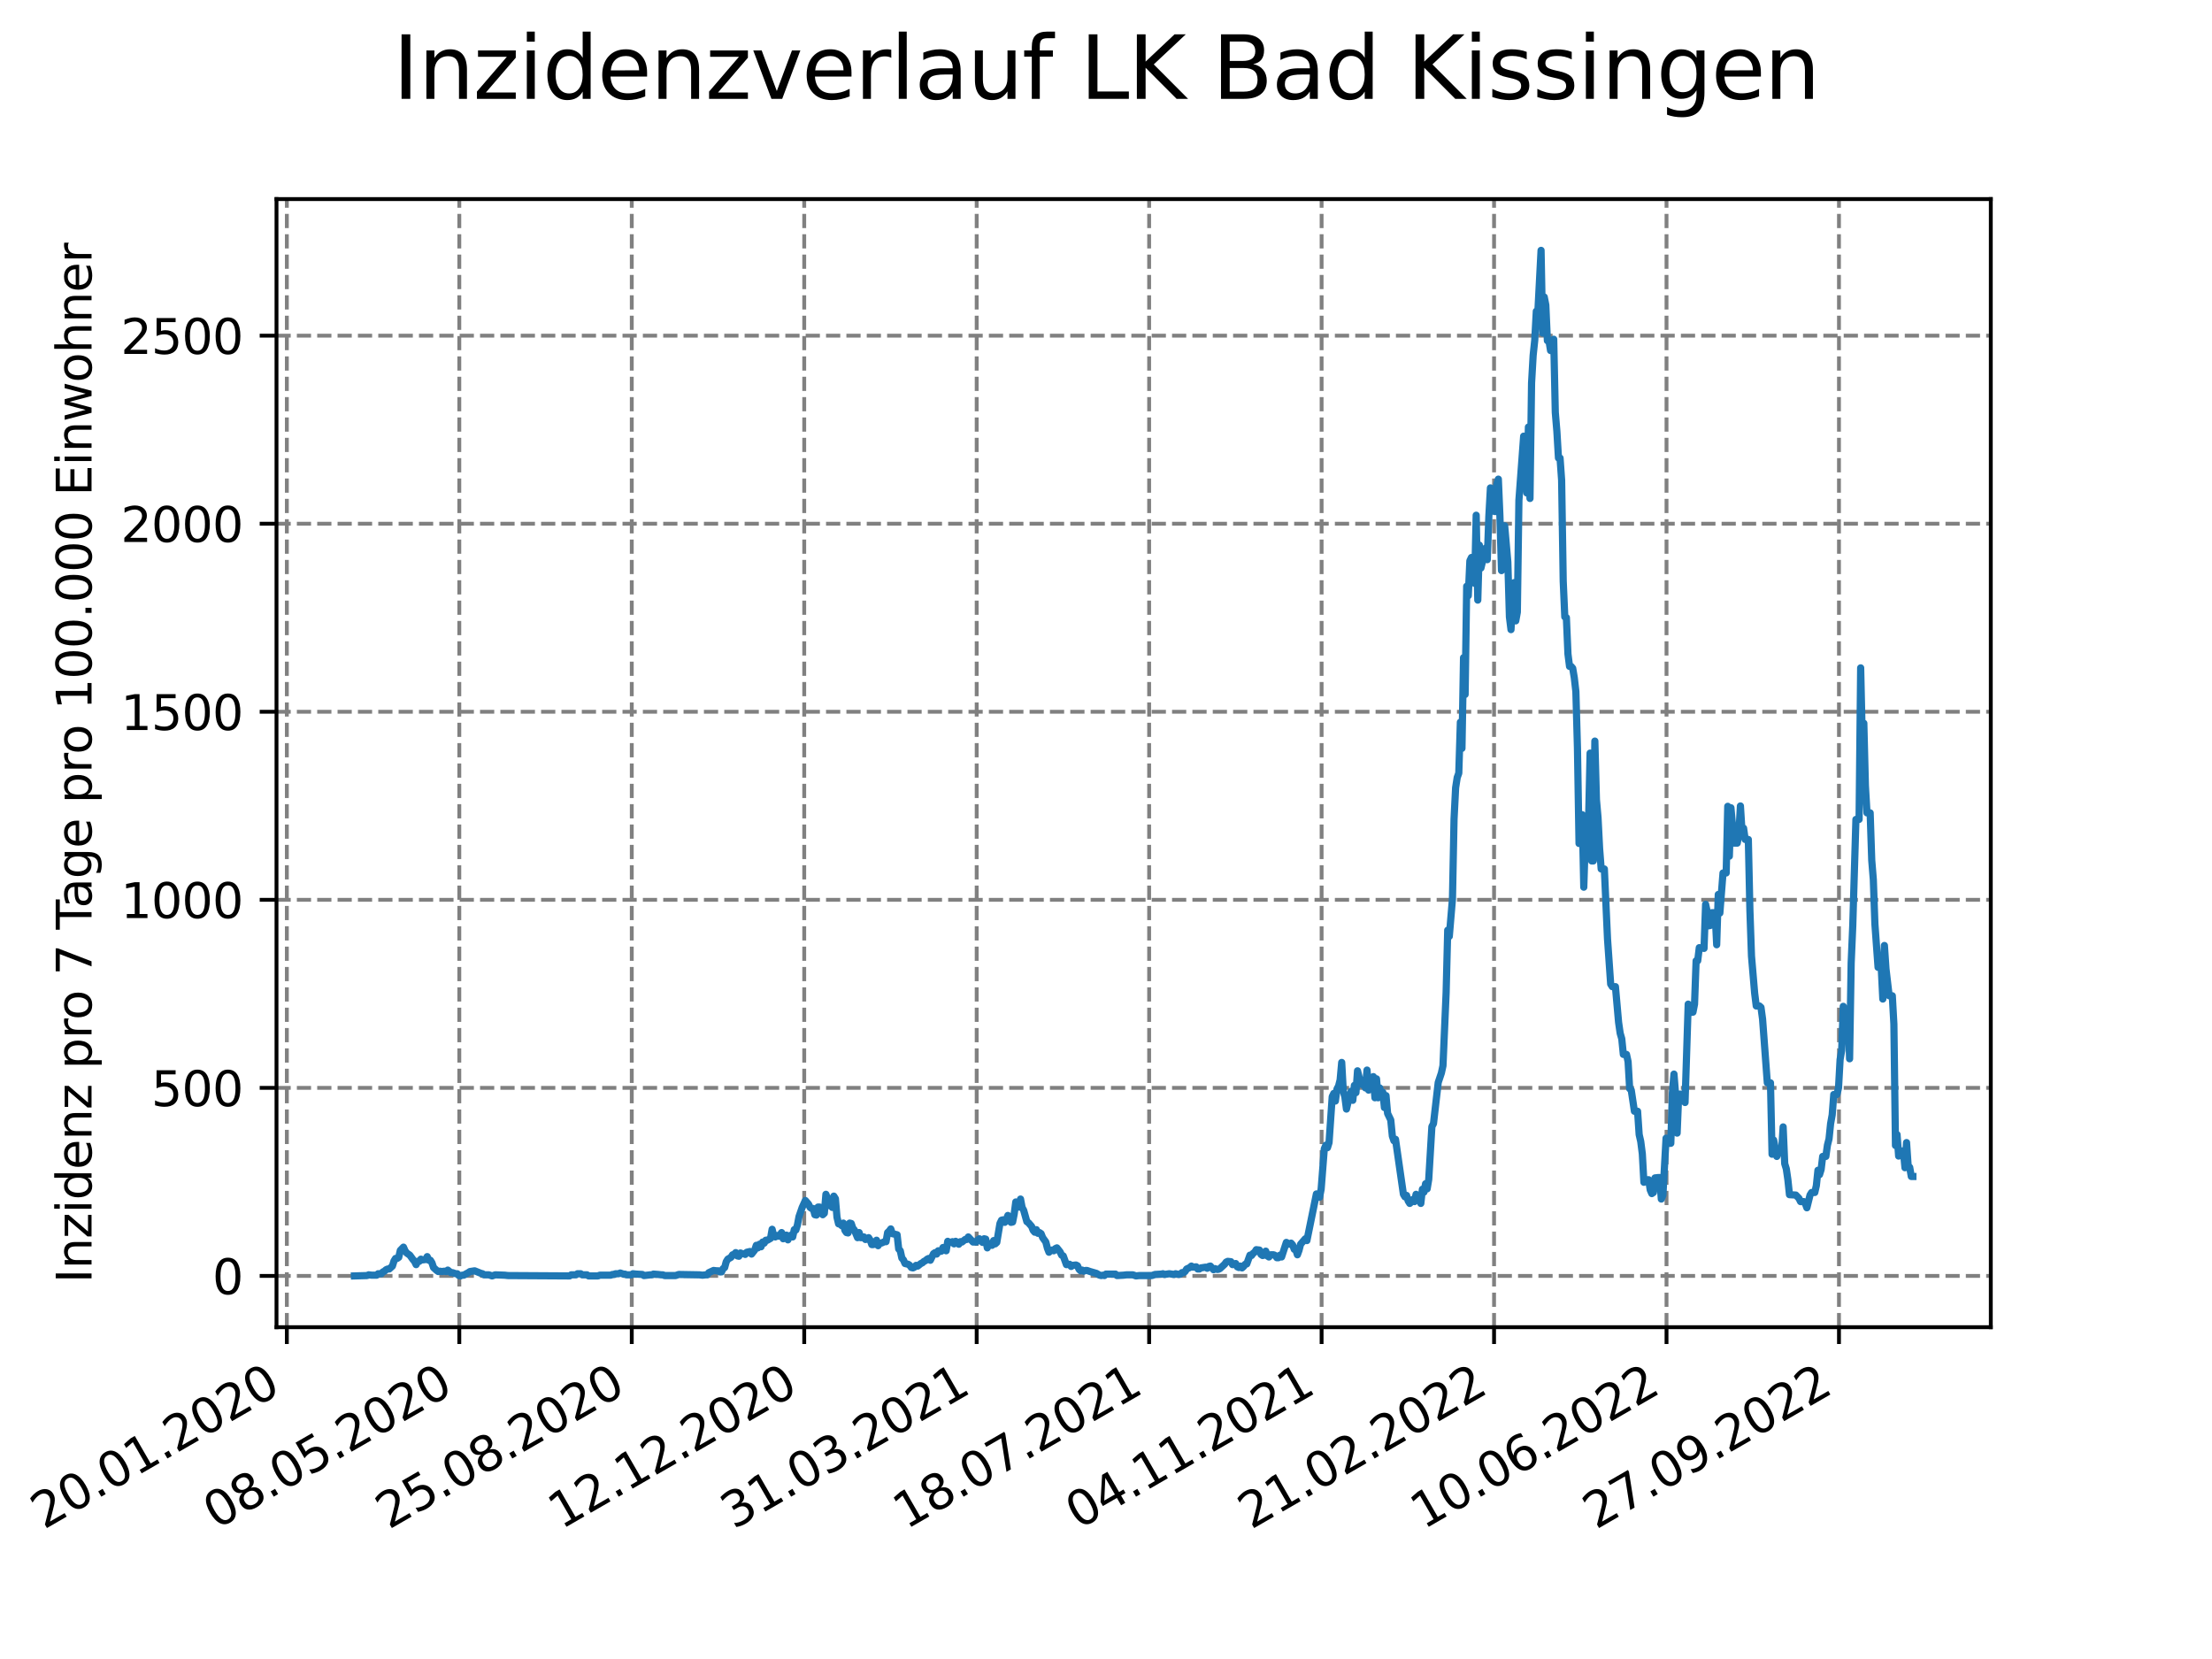 <?xml version="1.0" encoding="utf-8" standalone="no"?>
<!DOCTYPE svg PUBLIC "-//W3C//DTD SVG 1.1//EN"
  "http://www.w3.org/Graphics/SVG/1.1/DTD/svg11.dtd">
<svg xmlns:xlink="http://www.w3.org/1999/xlink" width="460.8pt" height="345.6pt" viewBox="0 0 460.8 345.6" xmlns="http://www.w3.org/2000/svg" version="1.1">
 <defs>
  <style type="text/css">*{stroke-linejoin: round; stroke-linecap: butt}</style>
 </defs>
 <g id="figure_1">
  <g id="patch_1">
   <path d="M 0 345.6 
L 460.8 345.6 
L 460.8 0 
L 0 0 
z
" style="fill: #ffffff"/>
  </g>
  <g id="axes_1">
   <g id="patch_2">
    <path d="M 57.6 276.48 
L 414.72 276.48 
L 414.72 41.472 
L 57.6 41.472 
z
" style="fill: #ffffff"/>
   </g>
   <g id="matplotlib.axis_1">
    <g id="xtick_1">
     <g id="line2d_1">
      <path d="M 59.756 276.48 
L 59.756 41.472 
" clip-path="url(#pd705969c06)" style="fill: none; stroke-dasharray: 2.96,1.28; stroke-dashoffset: 0; stroke: #808080; stroke-width: 0.8"/>
     </g>
     <g id="line2d_2">
      <defs>
       <path id="m52da5d7b19" d="M 0 0 
L 0 3.5 
" style="stroke: #000000; stroke-width: 0.8"/>
      </defs>
      <g>
       <use xlink:href="#m52da5d7b19" x="59.756" y="276.48" style="stroke: #000000; stroke-width: 0.8"/>
      </g>
     </g>
     <g id="text_1">
      <!-- 20.01.2020 -->
      <g transform="translate(9.131 318.689) rotate(-30) scale(0.1 -0.1)">
       <defs>
        <path id="DejaVuSans-32" d="M 1228 531 
L 3431 531 
L 3431 0 
L 469 0 
L 469 531 
Q 828 903 1448 1529 
Q 2069 2156 2228 2338 
Q 2531 2678 2651 2914 
Q 2772 3150 2772 3378 
Q 2772 3750 2511 3984 
Q 2250 4219 1831 4219 
Q 1534 4219 1204 4116 
Q 875 4013 500 3803 
L 500 4441 
Q 881 4594 1212 4672 
Q 1544 4750 1819 4750 
Q 2544 4750 2975 4387 
Q 3406 4025 3406 3419 
Q 3406 3131 3298 2873 
Q 3191 2616 2906 2266 
Q 2828 2175 2409 1742 
Q 1991 1309 1228 531 
z
" transform="scale(0.016)"/>
        <path id="DejaVuSans-30" d="M 2034 4250 
Q 1547 4250 1301 3770 
Q 1056 3291 1056 2328 
Q 1056 1369 1301 889 
Q 1547 409 2034 409 
Q 2525 409 2770 889 
Q 3016 1369 3016 2328 
Q 3016 3291 2770 3770 
Q 2525 4250 2034 4250 
z
M 2034 4750 
Q 2819 4750 3233 4129 
Q 3647 3509 3647 2328 
Q 3647 1150 3233 529 
Q 2819 -91 2034 -91 
Q 1250 -91 836 529 
Q 422 1150 422 2328 
Q 422 3509 836 4129 
Q 1250 4750 2034 4750 
z
" transform="scale(0.016)"/>
        <path id="DejaVuSans-2e" d="M 684 794 
L 1344 794 
L 1344 0 
L 684 0 
L 684 794 
z
" transform="scale(0.016)"/>
        <path id="DejaVuSans-31" d="M 794 531 
L 1825 531 
L 1825 4091 
L 703 3866 
L 703 4441 
L 1819 4666 
L 2450 4666 
L 2450 531 
L 3481 531 
L 3481 0 
L 794 0 
L 794 531 
z
" transform="scale(0.016)"/>
       </defs>
       <use xlink:href="#DejaVuSans-32"/>
       <use xlink:href="#DejaVuSans-30" x="63.623"/>
       <use xlink:href="#DejaVuSans-2e" x="127.246"/>
       <use xlink:href="#DejaVuSans-30" x="159.033"/>
       <use xlink:href="#DejaVuSans-31" x="222.656"/>
       <use xlink:href="#DejaVuSans-2e" x="286.279"/>
       <use xlink:href="#DejaVuSans-32" x="318.066"/>
       <use xlink:href="#DejaVuSans-30" x="381.689"/>
       <use xlink:href="#DejaVuSans-32" x="445.312"/>
       <use xlink:href="#DejaVuSans-30" x="508.936"/>
      </g>
     </g>
    </g>
    <g id="xtick_2">
     <g id="line2d_3">
      <path d="M 95.682 276.48 
L 95.682 41.472 
" clip-path="url(#pd705969c06)" style="fill: none; stroke-dasharray: 2.96,1.28; stroke-dashoffset: 0; stroke: #808080; stroke-width: 0.8"/>
     </g>
     <g id="line2d_4">
      <g>
       <use xlink:href="#m52da5d7b19" x="95.682" y="276.48" style="stroke: #000000; stroke-width: 0.8"/>
      </g>
     </g>
     <g id="text_2">
      <!-- 08.05.2020 -->
      <g transform="translate(45.057 318.689) rotate(-30) scale(0.1 -0.1)">
       <defs>
        <path id="DejaVuSans-38" d="M 2034 2216 
Q 1584 2216 1326 1975 
Q 1069 1734 1069 1313 
Q 1069 891 1326 650 
Q 1584 409 2034 409 
Q 2484 409 2743 651 
Q 3003 894 3003 1313 
Q 3003 1734 2745 1975 
Q 2488 2216 2034 2216 
z
M 1403 2484 
Q 997 2584 770 2862 
Q 544 3141 544 3541 
Q 544 4100 942 4425 
Q 1341 4750 2034 4750 
Q 2731 4750 3128 4425 
Q 3525 4100 3525 3541 
Q 3525 3141 3298 2862 
Q 3072 2584 2669 2484 
Q 3125 2378 3379 2068 
Q 3634 1759 3634 1313 
Q 3634 634 3220 271 
Q 2806 -91 2034 -91 
Q 1263 -91 848 271 
Q 434 634 434 1313 
Q 434 1759 690 2068 
Q 947 2378 1403 2484 
z
M 1172 3481 
Q 1172 3119 1398 2916 
Q 1625 2713 2034 2713 
Q 2441 2713 2670 2916 
Q 2900 3119 2900 3481 
Q 2900 3844 2670 4047 
Q 2441 4250 2034 4250 
Q 1625 4250 1398 4047 
Q 1172 3844 1172 3481 
z
" transform="scale(0.016)"/>
        <path id="DejaVuSans-35" d="M 691 4666 
L 3169 4666 
L 3169 4134 
L 1269 4134 
L 1269 2991 
Q 1406 3038 1543 3061 
Q 1681 3084 1819 3084 
Q 2600 3084 3056 2656 
Q 3513 2228 3513 1497 
Q 3513 744 3044 326 
Q 2575 -91 1722 -91 
Q 1428 -91 1123 -41 
Q 819 9 494 109 
L 494 744 
Q 775 591 1075 516 
Q 1375 441 1709 441 
Q 2250 441 2565 725 
Q 2881 1009 2881 1497 
Q 2881 1984 2565 2268 
Q 2250 2553 1709 2553 
Q 1456 2553 1204 2497 
Q 953 2441 691 2322 
L 691 4666 
z
" transform="scale(0.016)"/>
       </defs>
       <use xlink:href="#DejaVuSans-30"/>
       <use xlink:href="#DejaVuSans-38" x="63.623"/>
       <use xlink:href="#DejaVuSans-2e" x="127.246"/>
       <use xlink:href="#DejaVuSans-30" x="159.033"/>
       <use xlink:href="#DejaVuSans-35" x="222.656"/>
       <use xlink:href="#DejaVuSans-2e" x="286.279"/>
       <use xlink:href="#DejaVuSans-32" x="318.066"/>
       <use xlink:href="#DejaVuSans-30" x="381.689"/>
       <use xlink:href="#DejaVuSans-32" x="445.312"/>
       <use xlink:href="#DejaVuSans-30" x="508.936"/>
      </g>
     </g>
    </g>
    <g id="xtick_3">
     <g id="line2d_5">
      <path d="M 131.609 276.48 
L 131.609 41.472 
" clip-path="url(#pd705969c06)" style="fill: none; stroke-dasharray: 2.96,1.28; stroke-dashoffset: 0; stroke: #808080; stroke-width: 0.8"/>
     </g>
     <g id="line2d_6">
      <g>
       <use xlink:href="#m52da5d7b19" x="131.609" y="276.48" style="stroke: #000000; stroke-width: 0.8"/>
      </g>
     </g>
     <g id="text_3">
      <!-- 25.08.2020 -->
      <g transform="translate(80.983 318.689) rotate(-30) scale(0.1 -0.1)">
       <use xlink:href="#DejaVuSans-32"/>
       <use xlink:href="#DejaVuSans-35" x="63.623"/>
       <use xlink:href="#DejaVuSans-2e" x="127.246"/>
       <use xlink:href="#DejaVuSans-30" x="159.033"/>
       <use xlink:href="#DejaVuSans-38" x="222.656"/>
       <use xlink:href="#DejaVuSans-2e" x="286.279"/>
       <use xlink:href="#DejaVuSans-32" x="318.066"/>
       <use xlink:href="#DejaVuSans-30" x="381.689"/>
       <use xlink:href="#DejaVuSans-32" x="445.312"/>
       <use xlink:href="#DejaVuSans-30" x="508.936"/>
      </g>
     </g>
    </g>
    <g id="xtick_4">
     <g id="line2d_7">
      <path d="M 167.535 276.48 
L 167.535 41.472 
" clip-path="url(#pd705969c06)" style="fill: none; stroke-dasharray: 2.96,1.28; stroke-dashoffset: 0; stroke: #808080; stroke-width: 0.8"/>
     </g>
     <g id="line2d_8">
      <g>
       <use xlink:href="#m52da5d7b19" x="167.535" y="276.48" style="stroke: #000000; stroke-width: 0.8"/>
      </g>
     </g>
     <g id="text_4">
      <!-- 12.12.2020 -->
      <g transform="translate(116.91 318.689) rotate(-30) scale(0.1 -0.1)">
       <use xlink:href="#DejaVuSans-31"/>
       <use xlink:href="#DejaVuSans-32" x="63.623"/>
       <use xlink:href="#DejaVuSans-2e" x="127.246"/>
       <use xlink:href="#DejaVuSans-31" x="159.033"/>
       <use xlink:href="#DejaVuSans-32" x="222.656"/>
       <use xlink:href="#DejaVuSans-2e" x="286.279"/>
       <use xlink:href="#DejaVuSans-32" x="318.066"/>
       <use xlink:href="#DejaVuSans-30" x="381.689"/>
       <use xlink:href="#DejaVuSans-32" x="445.312"/>
       <use xlink:href="#DejaVuSans-30" x="508.936"/>
      </g>
     </g>
    </g>
    <g id="xtick_5">
     <g id="line2d_9">
      <path d="M 203.461 276.48 
L 203.461 41.472 
" clip-path="url(#pd705969c06)" style="fill: none; stroke-dasharray: 2.96,1.28; stroke-dashoffset: 0; stroke: #808080; stroke-width: 0.8"/>
     </g>
     <g id="line2d_10">
      <g>
       <use xlink:href="#m52da5d7b19" x="203.461" y="276.48" style="stroke: #000000; stroke-width: 0.8"/>
      </g>
     </g>
     <g id="text_5">
      <!-- 31.03.2021 -->
      <g transform="translate(152.836 318.689) rotate(-30) scale(0.1 -0.1)">
       <defs>
        <path id="DejaVuSans-33" d="M 2597 2516 
Q 3050 2419 3304 2112 
Q 3559 1806 3559 1356 
Q 3559 666 3084 287 
Q 2609 -91 1734 -91 
Q 1441 -91 1130 -33 
Q 819 25 488 141 
L 488 750 
Q 750 597 1062 519 
Q 1375 441 1716 441 
Q 2309 441 2620 675 
Q 2931 909 2931 1356 
Q 2931 1769 2642 2001 
Q 2353 2234 1838 2234 
L 1294 2234 
L 1294 2753 
L 1863 2753 
Q 2328 2753 2575 2939 
Q 2822 3125 2822 3475 
Q 2822 3834 2567 4026 
Q 2313 4219 1838 4219 
Q 1578 4219 1281 4162 
Q 984 4106 628 3988 
L 628 4550 
Q 988 4650 1302 4700 
Q 1616 4750 1894 4750 
Q 2613 4750 3031 4423 
Q 3450 4097 3450 3541 
Q 3450 3153 3228 2886 
Q 3006 2619 2597 2516 
z
" transform="scale(0.016)"/>
       </defs>
       <use xlink:href="#DejaVuSans-33"/>
       <use xlink:href="#DejaVuSans-31" x="63.623"/>
       <use xlink:href="#DejaVuSans-2e" x="127.246"/>
       <use xlink:href="#DejaVuSans-30" x="159.033"/>
       <use xlink:href="#DejaVuSans-33" x="222.656"/>
       <use xlink:href="#DejaVuSans-2e" x="286.279"/>
       <use xlink:href="#DejaVuSans-32" x="318.066"/>
       <use xlink:href="#DejaVuSans-30" x="381.689"/>
       <use xlink:href="#DejaVuSans-32" x="445.312"/>
       <use xlink:href="#DejaVuSans-31" x="508.936"/>
      </g>
     </g>
    </g>
    <g id="xtick_6">
     <g id="line2d_11">
      <path d="M 239.387 276.48 
L 239.387 41.472 
" clip-path="url(#pd705969c06)" style="fill: none; stroke-dasharray: 2.96,1.28; stroke-dashoffset: 0; stroke: #808080; stroke-width: 0.8"/>
     </g>
     <g id="line2d_12">
      <g>
       <use xlink:href="#m52da5d7b19" x="239.387" y="276.48" style="stroke: #000000; stroke-width: 0.8"/>
      </g>
     </g>
     <g id="text_6">
      <!-- 18.07.2021 -->
      <g transform="translate(188.762 318.689) rotate(-30) scale(0.1 -0.1)">
       <defs>
        <path id="DejaVuSans-37" d="M 525 4666 
L 3525 4666 
L 3525 4397 
L 1831 0 
L 1172 0 
L 2766 4134 
L 525 4134 
L 525 4666 
z
" transform="scale(0.016)"/>
       </defs>
       <use xlink:href="#DejaVuSans-31"/>
       <use xlink:href="#DejaVuSans-38" x="63.623"/>
       <use xlink:href="#DejaVuSans-2e" x="127.246"/>
       <use xlink:href="#DejaVuSans-30" x="159.033"/>
       <use xlink:href="#DejaVuSans-37" x="222.656"/>
       <use xlink:href="#DejaVuSans-2e" x="286.279"/>
       <use xlink:href="#DejaVuSans-32" x="318.066"/>
       <use xlink:href="#DejaVuSans-30" x="381.689"/>
       <use xlink:href="#DejaVuSans-32" x="445.312"/>
       <use xlink:href="#DejaVuSans-31" x="508.936"/>
      </g>
     </g>
    </g>
    <g id="xtick_7">
     <g id="line2d_13">
      <path d="M 275.314 276.48 
L 275.314 41.472 
" clip-path="url(#pd705969c06)" style="fill: none; stroke-dasharray: 2.96,1.28; stroke-dashoffset: 0; stroke: #808080; stroke-width: 0.8"/>
     </g>
     <g id="line2d_14">
      <g>
       <use xlink:href="#m52da5d7b19" x="275.314" y="276.48" style="stroke: #000000; stroke-width: 0.8"/>
      </g>
     </g>
     <g id="text_7">
      <!-- 04.11.2021 -->
      <g transform="translate(224.688 318.689) rotate(-30) scale(0.1 -0.1)">
       <defs>
        <path id="DejaVuSans-34" d="M 2419 4116 
L 825 1625 
L 2419 1625 
L 2419 4116 
z
M 2253 4666 
L 3047 4666 
L 3047 1625 
L 3713 1625 
L 3713 1100 
L 3047 1100 
L 3047 0 
L 2419 0 
L 2419 1100 
L 313 1100 
L 313 1709 
L 2253 4666 
z
" transform="scale(0.016)"/>
       </defs>
       <use xlink:href="#DejaVuSans-30"/>
       <use xlink:href="#DejaVuSans-34" x="63.623"/>
       <use xlink:href="#DejaVuSans-2e" x="127.246"/>
       <use xlink:href="#DejaVuSans-31" x="159.033"/>
       <use xlink:href="#DejaVuSans-31" x="222.656"/>
       <use xlink:href="#DejaVuSans-2e" x="286.279"/>
       <use xlink:href="#DejaVuSans-32" x="318.066"/>
       <use xlink:href="#DejaVuSans-30" x="381.689"/>
       <use xlink:href="#DejaVuSans-32" x="445.312"/>
       <use xlink:href="#DejaVuSans-31" x="508.936"/>
      </g>
     </g>
    </g>
    <g id="xtick_8">
     <g id="line2d_15">
      <path d="M 311.24 276.48 
L 311.24 41.472 
" clip-path="url(#pd705969c06)" style="fill: none; stroke-dasharray: 2.96,1.28; stroke-dashoffset: 0; stroke: #808080; stroke-width: 0.8"/>
     </g>
     <g id="line2d_16">
      <g>
       <use xlink:href="#m52da5d7b19" x="311.24" y="276.48" style="stroke: #000000; stroke-width: 0.8"/>
      </g>
     </g>
     <g id="text_8">
      <!-- 21.02.2022 -->
      <g transform="translate(260.615 318.689) rotate(-30) scale(0.1 -0.1)">
       <use xlink:href="#DejaVuSans-32"/>
       <use xlink:href="#DejaVuSans-31" x="63.623"/>
       <use xlink:href="#DejaVuSans-2e" x="127.246"/>
       <use xlink:href="#DejaVuSans-30" x="159.033"/>
       <use xlink:href="#DejaVuSans-32" x="222.656"/>
       <use xlink:href="#DejaVuSans-2e" x="286.279"/>
       <use xlink:href="#DejaVuSans-32" x="318.066"/>
       <use xlink:href="#DejaVuSans-30" x="381.689"/>
       <use xlink:href="#DejaVuSans-32" x="445.312"/>
       <use xlink:href="#DejaVuSans-32" x="508.936"/>
      </g>
     </g>
    </g>
    <g id="xtick_9">
     <g id="line2d_17">
      <path d="M 347.166 276.48 
L 347.166 41.472 
" clip-path="url(#pd705969c06)" style="fill: none; stroke-dasharray: 2.96,1.28; stroke-dashoffset: 0; stroke: #808080; stroke-width: 0.8"/>
     </g>
     <g id="line2d_18">
      <g>
       <use xlink:href="#m52da5d7b19" x="347.166" y="276.48" style="stroke: #000000; stroke-width: 0.8"/>
      </g>
     </g>
     <g id="text_9">
      <!-- 10.06.2022 -->
      <g transform="translate(296.541 318.689) rotate(-30) scale(0.1 -0.1)">
       <defs>
        <path id="DejaVuSans-36" d="M 2113 2584 
Q 1688 2584 1439 2293 
Q 1191 2003 1191 1497 
Q 1191 994 1439 701 
Q 1688 409 2113 409 
Q 2538 409 2786 701 
Q 3034 994 3034 1497 
Q 3034 2003 2786 2293 
Q 2538 2584 2113 2584 
z
M 3366 4563 
L 3366 3988 
Q 3128 4100 2886 4159 
Q 2644 4219 2406 4219 
Q 1781 4219 1451 3797 
Q 1122 3375 1075 2522 
Q 1259 2794 1537 2939 
Q 1816 3084 2150 3084 
Q 2853 3084 3261 2657 
Q 3669 2231 3669 1497 
Q 3669 778 3244 343 
Q 2819 -91 2113 -91 
Q 1303 -91 875 529 
Q 447 1150 447 2328 
Q 447 3434 972 4092 
Q 1497 4750 2381 4750 
Q 2619 4750 2861 4703 
Q 3103 4656 3366 4563 
z
" transform="scale(0.016)"/>
       </defs>
       <use xlink:href="#DejaVuSans-31"/>
       <use xlink:href="#DejaVuSans-30" x="63.623"/>
       <use xlink:href="#DejaVuSans-2e" x="127.246"/>
       <use xlink:href="#DejaVuSans-30" x="159.033"/>
       <use xlink:href="#DejaVuSans-36" x="222.656"/>
       <use xlink:href="#DejaVuSans-2e" x="286.279"/>
       <use xlink:href="#DejaVuSans-32" x="318.066"/>
       <use xlink:href="#DejaVuSans-30" x="381.689"/>
       <use xlink:href="#DejaVuSans-32" x="445.312"/>
       <use xlink:href="#DejaVuSans-32" x="508.936"/>
      </g>
     </g>
    </g>
    <g id="xtick_10">
     <g id="line2d_19">
      <path d="M 383.092 276.48 
L 383.092 41.472 
" clip-path="url(#pd705969c06)" style="fill: none; stroke-dasharray: 2.96,1.28; stroke-dashoffset: 0; stroke: #808080; stroke-width: 0.8"/>
     </g>
     <g id="line2d_20">
      <g>
       <use xlink:href="#m52da5d7b19" x="383.092" y="276.48" style="stroke: #000000; stroke-width: 0.8"/>
      </g>
     </g>
     <g id="text_10">
      <!-- 27.09.2022 -->
      <g transform="translate(332.467 318.689) rotate(-30) scale(0.1 -0.1)">
       <defs>
        <path id="DejaVuSans-39" d="M 703 97 
L 703 672 
Q 941 559 1184 500 
Q 1428 441 1663 441 
Q 2288 441 2617 861 
Q 2947 1281 2994 2138 
Q 2813 1869 2534 1725 
Q 2256 1581 1919 1581 
Q 1219 1581 811 2004 
Q 403 2428 403 3163 
Q 403 3881 828 4315 
Q 1253 4750 1959 4750 
Q 2769 4750 3195 4129 
Q 3622 3509 3622 2328 
Q 3622 1225 3098 567 
Q 2575 -91 1691 -91 
Q 1453 -91 1209 -44 
Q 966 3 703 97 
z
M 1959 2075 
Q 2384 2075 2632 2365 
Q 2881 2656 2881 3163 
Q 2881 3666 2632 3958 
Q 2384 4250 1959 4250 
Q 1534 4250 1286 3958 
Q 1038 3666 1038 3163 
Q 1038 2656 1286 2365 
Q 1534 2075 1959 2075 
z
" transform="scale(0.016)"/>
       </defs>
       <use xlink:href="#DejaVuSans-32"/>
       <use xlink:href="#DejaVuSans-37" x="63.623"/>
       <use xlink:href="#DejaVuSans-2e" x="127.246"/>
       <use xlink:href="#DejaVuSans-30" x="159.033"/>
       <use xlink:href="#DejaVuSans-39" x="222.656"/>
       <use xlink:href="#DejaVuSans-2e" x="286.279"/>
       <use xlink:href="#DejaVuSans-32" x="318.066"/>
       <use xlink:href="#DejaVuSans-30" x="381.689"/>
       <use xlink:href="#DejaVuSans-32" x="445.312"/>
       <use xlink:href="#DejaVuSans-32" x="508.936"/>
      </g>
     </g>
    </g>
   </g>
   <g id="matplotlib.axis_2">
    <g id="ytick_1">
     <g id="line2d_21">
      <path d="M 57.6 265.798 
L 414.72 265.798 
" clip-path="url(#pd705969c06)" style="fill: none; stroke-dasharray: 2.96,1.28; stroke-dashoffset: 0; stroke: #808080; stroke-width: 0.8"/>
     </g>
     <g id="line2d_22">
      <defs>
       <path id="me4149038cf" d="M 0 0 
L -3.5 0 
" style="stroke: #000000; stroke-width: 0.8"/>
      </defs>
      <g>
       <use xlink:href="#me4149038cf" x="57.6" y="265.798" style="stroke: #000000; stroke-width: 0.8"/>
      </g>
     </g>
     <g id="text_11">
      <!-- 0 -->
      <g transform="translate(44.237 269.597) scale(0.1 -0.1)">
       <use xlink:href="#DejaVuSans-30"/>
      </g>
     </g>
    </g>
    <g id="ytick_2">
     <g id="line2d_23">
      <path d="M 57.6 226.623 
L 414.72 226.623 
" clip-path="url(#pd705969c06)" style="fill: none; stroke-dasharray: 2.96,1.28; stroke-dashoffset: 0; stroke: #808080; stroke-width: 0.8"/>
     </g>
     <g id="line2d_24">
      <g>
       <use xlink:href="#me4149038cf" x="57.6" y="226.623" style="stroke: #000000; stroke-width: 0.8"/>
      </g>
     </g>
     <g id="text_12">
      <!-- 500 -->
      <g transform="translate(31.512 230.422) scale(0.1 -0.1)">
       <use xlink:href="#DejaVuSans-35"/>
       <use xlink:href="#DejaVuSans-30" x="63.623"/>
       <use xlink:href="#DejaVuSans-30" x="127.246"/>
      </g>
     </g>
    </g>
    <g id="ytick_3">
     <g id="line2d_25">
      <path d="M 57.6 187.448 
L 414.72 187.448 
" clip-path="url(#pd705969c06)" style="fill: none; stroke-dasharray: 2.96,1.28; stroke-dashoffset: 0; stroke: #808080; stroke-width: 0.8"/>
     </g>
     <g id="line2d_26">
      <g>
       <use xlink:href="#me4149038cf" x="57.6" y="187.448" style="stroke: #000000; stroke-width: 0.8"/>
      </g>
     </g>
     <g id="text_13">
      <!-- 1000 -->
      <g transform="translate(25.15 191.247) scale(0.1 -0.1)">
       <use xlink:href="#DejaVuSans-31"/>
       <use xlink:href="#DejaVuSans-30" x="63.623"/>
       <use xlink:href="#DejaVuSans-30" x="127.246"/>
       <use xlink:href="#DejaVuSans-30" x="190.869"/>
      </g>
     </g>
    </g>
    <g id="ytick_4">
     <g id="line2d_27">
      <path d="M 57.6 148.273 
L 414.72 148.273 
" clip-path="url(#pd705969c06)" style="fill: none; stroke-dasharray: 2.96,1.28; stroke-dashoffset: 0; stroke: #808080; stroke-width: 0.8"/>
     </g>
     <g id="line2d_28">
      <g>
       <use xlink:href="#me4149038cf" x="57.6" y="148.273" style="stroke: #000000; stroke-width: 0.8"/>
      </g>
     </g>
     <g id="text_14">
      <!-- 1500 -->
      <g transform="translate(25.15 152.072) scale(0.1 -0.1)">
       <use xlink:href="#DejaVuSans-31"/>
       <use xlink:href="#DejaVuSans-35" x="63.623"/>
       <use xlink:href="#DejaVuSans-30" x="127.246"/>
       <use xlink:href="#DejaVuSans-30" x="190.869"/>
      </g>
     </g>
    </g>
    <g id="ytick_5">
     <g id="line2d_29">
      <path d="M 57.6 109.098 
L 414.72 109.098 
" clip-path="url(#pd705969c06)" style="fill: none; stroke-dasharray: 2.96,1.28; stroke-dashoffset: 0; stroke: #808080; stroke-width: 0.8"/>
     </g>
     <g id="line2d_30">
      <g>
       <use xlink:href="#me4149038cf" x="57.6" y="109.098" style="stroke: #000000; stroke-width: 0.8"/>
      </g>
     </g>
     <g id="text_15">
      <!-- 2000 -->
      <g transform="translate(25.15 112.897) scale(0.1 -0.1)">
       <use xlink:href="#DejaVuSans-32"/>
       <use xlink:href="#DejaVuSans-30" x="63.623"/>
       <use xlink:href="#DejaVuSans-30" x="127.246"/>
       <use xlink:href="#DejaVuSans-30" x="190.869"/>
      </g>
     </g>
    </g>
    <g id="ytick_6">
     <g id="line2d_31">
      <path d="M 57.6 69.923 
L 414.72 69.923 
" clip-path="url(#pd705969c06)" style="fill: none; stroke-dasharray: 2.96,1.28; stroke-dashoffset: 0; stroke: #808080; stroke-width: 0.8"/>
     </g>
     <g id="line2d_32">
      <g>
       <use xlink:href="#me4149038cf" x="57.6" y="69.923" style="stroke: #000000; stroke-width: 0.8"/>
      </g>
     </g>
     <g id="text_16">
      <!-- 2500 -->
      <g transform="translate(25.15 73.722) scale(0.1 -0.1)">
       <use xlink:href="#DejaVuSans-32"/>
       <use xlink:href="#DejaVuSans-35" x="63.623"/>
       <use xlink:href="#DejaVuSans-30" x="127.246"/>
       <use xlink:href="#DejaVuSans-30" x="190.869"/>
      </g>
     </g>
    </g>
    <g id="text_17">
     <!-- Inzidenz pro 7 Tage pro 100.000 Einwohner -->
     <g transform="translate(19.07 267.301) rotate(-90) scale(0.1 -0.1)">
      <defs>
       <path id="DejaVuSans-49" d="M 628 4666 
L 1259 4666 
L 1259 0 
L 628 0 
L 628 4666 
z
" transform="scale(0.016)"/>
       <path id="DejaVuSans-6e" d="M 3513 2113 
L 3513 0 
L 2938 0 
L 2938 2094 
Q 2938 2591 2744 2837 
Q 2550 3084 2163 3084 
Q 1697 3084 1428 2787 
Q 1159 2491 1159 1978 
L 1159 0 
L 581 0 
L 581 3500 
L 1159 3500 
L 1159 2956 
Q 1366 3272 1645 3428 
Q 1925 3584 2291 3584 
Q 2894 3584 3203 3211 
Q 3513 2838 3513 2113 
z
" transform="scale(0.016)"/>
       <path id="DejaVuSans-7a" d="M 353 3500 
L 3084 3500 
L 3084 2975 
L 922 459 
L 3084 459 
L 3084 0 
L 275 0 
L 275 525 
L 2438 3041 
L 353 3041 
L 353 3500 
z
" transform="scale(0.016)"/>
       <path id="DejaVuSans-69" d="M 603 3500 
L 1178 3500 
L 1178 0 
L 603 0 
L 603 3500 
z
M 603 4863 
L 1178 4863 
L 1178 4134 
L 603 4134 
L 603 4863 
z
" transform="scale(0.016)"/>
       <path id="DejaVuSans-64" d="M 2906 2969 
L 2906 4863 
L 3481 4863 
L 3481 0 
L 2906 0 
L 2906 525 
Q 2725 213 2448 61 
Q 2172 -91 1784 -91 
Q 1150 -91 751 415 
Q 353 922 353 1747 
Q 353 2572 751 3078 
Q 1150 3584 1784 3584 
Q 2172 3584 2448 3432 
Q 2725 3281 2906 2969 
z
M 947 1747 
Q 947 1113 1208 752 
Q 1469 391 1925 391 
Q 2381 391 2643 752 
Q 2906 1113 2906 1747 
Q 2906 2381 2643 2742 
Q 2381 3103 1925 3103 
Q 1469 3103 1208 2742 
Q 947 2381 947 1747 
z
" transform="scale(0.016)"/>
       <path id="DejaVuSans-65" d="M 3597 1894 
L 3597 1613 
L 953 1613 
Q 991 1019 1311 708 
Q 1631 397 2203 397 
Q 2534 397 2845 478 
Q 3156 559 3463 722 
L 3463 178 
Q 3153 47 2828 -22 
Q 2503 -91 2169 -91 
Q 1331 -91 842 396 
Q 353 884 353 1716 
Q 353 2575 817 3079 
Q 1281 3584 2069 3584 
Q 2775 3584 3186 3129 
Q 3597 2675 3597 1894 
z
M 3022 2063 
Q 3016 2534 2758 2815 
Q 2500 3097 2075 3097 
Q 1594 3097 1305 2825 
Q 1016 2553 972 2059 
L 3022 2063 
z
" transform="scale(0.016)"/>
       <path id="DejaVuSans-20" transform="scale(0.016)"/>
       <path id="DejaVuSans-70" d="M 1159 525 
L 1159 -1331 
L 581 -1331 
L 581 3500 
L 1159 3500 
L 1159 2969 
Q 1341 3281 1617 3432 
Q 1894 3584 2278 3584 
Q 2916 3584 3314 3078 
Q 3713 2572 3713 1747 
Q 3713 922 3314 415 
Q 2916 -91 2278 -91 
Q 1894 -91 1617 61 
Q 1341 213 1159 525 
z
M 3116 1747 
Q 3116 2381 2855 2742 
Q 2594 3103 2138 3103 
Q 1681 3103 1420 2742 
Q 1159 2381 1159 1747 
Q 1159 1113 1420 752 
Q 1681 391 2138 391 
Q 2594 391 2855 752 
Q 3116 1113 3116 1747 
z
" transform="scale(0.016)"/>
       <path id="DejaVuSans-72" d="M 2631 2963 
Q 2534 3019 2420 3045 
Q 2306 3072 2169 3072 
Q 1681 3072 1420 2755 
Q 1159 2438 1159 1844 
L 1159 0 
L 581 0 
L 581 3500 
L 1159 3500 
L 1159 2956 
Q 1341 3275 1631 3429 
Q 1922 3584 2338 3584 
Q 2397 3584 2469 3576 
Q 2541 3569 2628 3553 
L 2631 2963 
z
" transform="scale(0.016)"/>
       <path id="DejaVuSans-6f" d="M 1959 3097 
Q 1497 3097 1228 2736 
Q 959 2375 959 1747 
Q 959 1119 1226 758 
Q 1494 397 1959 397 
Q 2419 397 2687 759 
Q 2956 1122 2956 1747 
Q 2956 2369 2687 2733 
Q 2419 3097 1959 3097 
z
M 1959 3584 
Q 2709 3584 3137 3096 
Q 3566 2609 3566 1747 
Q 3566 888 3137 398 
Q 2709 -91 1959 -91 
Q 1206 -91 779 398 
Q 353 888 353 1747 
Q 353 2609 779 3096 
Q 1206 3584 1959 3584 
z
" transform="scale(0.016)"/>
       <path id="DejaVuSans-54" d="M -19 4666 
L 3928 4666 
L 3928 4134 
L 2272 4134 
L 2272 0 
L 1638 0 
L 1638 4134 
L -19 4134 
L -19 4666 
z
" transform="scale(0.016)"/>
       <path id="DejaVuSans-61" d="M 2194 1759 
Q 1497 1759 1228 1600 
Q 959 1441 959 1056 
Q 959 750 1161 570 
Q 1363 391 1709 391 
Q 2188 391 2477 730 
Q 2766 1069 2766 1631 
L 2766 1759 
L 2194 1759 
z
M 3341 1997 
L 3341 0 
L 2766 0 
L 2766 531 
Q 2569 213 2275 61 
Q 1981 -91 1556 -91 
Q 1019 -91 701 211 
Q 384 513 384 1019 
Q 384 1609 779 1909 
Q 1175 2209 1959 2209 
L 2766 2209 
L 2766 2266 
Q 2766 2663 2505 2880 
Q 2244 3097 1772 3097 
Q 1472 3097 1187 3025 
Q 903 2953 641 2809 
L 641 3341 
Q 956 3463 1253 3523 
Q 1550 3584 1831 3584 
Q 2591 3584 2966 3190 
Q 3341 2797 3341 1997 
z
" transform="scale(0.016)"/>
       <path id="DejaVuSans-67" d="M 2906 1791 
Q 2906 2416 2648 2759 
Q 2391 3103 1925 3103 
Q 1463 3103 1205 2759 
Q 947 2416 947 1791 
Q 947 1169 1205 825 
Q 1463 481 1925 481 
Q 2391 481 2648 825 
Q 2906 1169 2906 1791 
z
M 3481 434 
Q 3481 -459 3084 -895 
Q 2688 -1331 1869 -1331 
Q 1566 -1331 1297 -1286 
Q 1028 -1241 775 -1147 
L 775 -588 
Q 1028 -725 1275 -790 
Q 1522 -856 1778 -856 
Q 2344 -856 2625 -561 
Q 2906 -266 2906 331 
L 2906 616 
Q 2728 306 2450 153 
Q 2172 0 1784 0 
Q 1141 0 747 490 
Q 353 981 353 1791 
Q 353 2603 747 3093 
Q 1141 3584 1784 3584 
Q 2172 3584 2450 3431 
Q 2728 3278 2906 2969 
L 2906 3500 
L 3481 3500 
L 3481 434 
z
" transform="scale(0.016)"/>
       <path id="DejaVuSans-45" d="M 628 4666 
L 3578 4666 
L 3578 4134 
L 1259 4134 
L 1259 2753 
L 3481 2753 
L 3481 2222 
L 1259 2222 
L 1259 531 
L 3634 531 
L 3634 0 
L 628 0 
L 628 4666 
z
" transform="scale(0.016)"/>
       <path id="DejaVuSans-77" d="M 269 3500 
L 844 3500 
L 1563 769 
L 2278 3500 
L 2956 3500 
L 3675 769 
L 4391 3500 
L 4966 3500 
L 4050 0 
L 3372 0 
L 2619 2869 
L 1863 0 
L 1184 0 
L 269 3500 
z
" transform="scale(0.016)"/>
       <path id="DejaVuSans-68" d="M 3513 2113 
L 3513 0 
L 2938 0 
L 2938 2094 
Q 2938 2591 2744 2837 
Q 2550 3084 2163 3084 
Q 1697 3084 1428 2787 
Q 1159 2491 1159 1978 
L 1159 0 
L 581 0 
L 581 4863 
L 1159 4863 
L 1159 2956 
Q 1366 3272 1645 3428 
Q 1925 3584 2291 3584 
Q 2894 3584 3203 3211 
Q 3513 2838 3513 2113 
z
" transform="scale(0.016)"/>
      </defs>
      <use xlink:href="#DejaVuSans-49"/>
      <use xlink:href="#DejaVuSans-6e" x="29.492"/>
      <use xlink:href="#DejaVuSans-7a" x="92.871"/>
      <use xlink:href="#DejaVuSans-69" x="145.361"/>
      <use xlink:href="#DejaVuSans-64" x="173.145"/>
      <use xlink:href="#DejaVuSans-65" x="236.621"/>
      <use xlink:href="#DejaVuSans-6e" x="298.145"/>
      <use xlink:href="#DejaVuSans-7a" x="361.523"/>
      <use xlink:href="#DejaVuSans-20" x="414.014"/>
      <use xlink:href="#DejaVuSans-70" x="445.801"/>
      <use xlink:href="#DejaVuSans-72" x="509.277"/>
      <use xlink:href="#DejaVuSans-6f" x="548.141"/>
      <use xlink:href="#DejaVuSans-20" x="609.322"/>
      <use xlink:href="#DejaVuSans-37" x="641.109"/>
      <use xlink:href="#DejaVuSans-20" x="704.732"/>
      <use xlink:href="#DejaVuSans-54" x="736.52"/>
      <use xlink:href="#DejaVuSans-61" x="781.104"/>
      <use xlink:href="#DejaVuSans-67" x="842.383"/>
      <use xlink:href="#DejaVuSans-65" x="905.859"/>
      <use xlink:href="#DejaVuSans-20" x="967.383"/>
      <use xlink:href="#DejaVuSans-70" x="999.17"/>
      <use xlink:href="#DejaVuSans-72" x="1062.646"/>
      <use xlink:href="#DejaVuSans-6f" x="1101.51"/>
      <use xlink:href="#DejaVuSans-20" x="1162.691"/>
      <use xlink:href="#DejaVuSans-31" x="1194.479"/>
      <use xlink:href="#DejaVuSans-30" x="1258.102"/>
      <use xlink:href="#DejaVuSans-30" x="1321.725"/>
      <use xlink:href="#DejaVuSans-2e" x="1385.348"/>
      <use xlink:href="#DejaVuSans-30" x="1417.135"/>
      <use xlink:href="#DejaVuSans-30" x="1480.758"/>
      <use xlink:href="#DejaVuSans-30" x="1544.381"/>
      <use xlink:href="#DejaVuSans-20" x="1608.004"/>
      <use xlink:href="#DejaVuSans-45" x="1639.791"/>
      <use xlink:href="#DejaVuSans-69" x="1702.975"/>
      <use xlink:href="#DejaVuSans-6e" x="1730.758"/>
      <use xlink:href="#DejaVuSans-77" x="1794.137"/>
      <use xlink:href="#DejaVuSans-6f" x="1875.924"/>
      <use xlink:href="#DejaVuSans-68" x="1937.105"/>
      <use xlink:href="#DejaVuSans-6e" x="2000.484"/>
      <use xlink:href="#DejaVuSans-65" x="2063.863"/>
      <use xlink:href="#DejaVuSans-72" x="2125.387"/>
     </g>
    </g>
   </g>
   <g id="line2d_33">
    <path d="M 73.833 265.798 
L 76.47 265.722 
L 76.799 265.57 
L 77.458 265.646 
L 78.447 265.646 
L 78.777 265.342 
L 79.436 265.342 
L 79.766 264.963 
L 80.095 264.811 
L 80.425 264.508 
L 80.754 264.356 
L 81.084 264.356 
L 81.743 263.749 
L 82.073 262.686 
L 82.402 262.155 
L 82.732 262.155 
L 83.061 261.927 
L 83.391 260.485 
L 84.05 259.802 
L 84.38 260.561 
L 84.709 261.016 
L 85.369 261.472 
L 86.028 262.383 
L 86.357 262.762 
L 86.687 263.445 
L 87.017 262.762 
L 87.346 262.762 
L 87.676 262.307 
L 88.005 262.458 
L 88.665 262.383 
L 88.994 261.775 
L 89.324 262.534 
L 89.653 262.534 
L 89.983 263.066 
L 90.313 264.052 
L 90.972 264.659 
L 91.301 264.887 
L 91.631 264.811 
L 91.961 264.887 
L 92.62 264.811 
L 92.949 264.887 
L 93.279 264.584 
L 93.938 265.115 
L 94.268 265.115 
L 94.927 265.342 
L 95.257 265.342 
L 95.586 265.722 
L 95.916 265.798 
L 96.245 265.646 
L 96.575 265.646 
L 97.564 265.115 
L 97.893 264.887 
L 98.882 264.735 
L 100.201 265.267 
L 100.53 265.342 
L 100.86 265.57 
L 101.849 265.57 
L 102.508 265.798 
L 103.167 265.57 
L 105.145 265.646 
L 105.804 265.722 
L 118.658 265.798 
L 118.988 265.57 
L 119.977 265.57 
L 120.306 265.342 
L 120.965 265.342 
L 121.295 265.57 
L 122.284 265.57 
L 122.613 265.798 
L 124.591 265.798 
L 124.92 265.646 
L 127.228 265.646 
L 127.557 265.494 
L 127.887 265.494 
L 128.216 265.342 
L 128.876 265.342 
L 129.205 265.191 
L 129.864 265.418 
L 130.194 265.418 
L 130.524 265.57 
L 131.512 265.57 
L 131.842 265.342 
L 132.501 265.418 
L 133.82 265.494 
L 134.149 265.722 
L 134.808 265.646 
L 135.468 265.57 
L 135.797 265.57 
L 136.127 265.418 
L 137.116 265.494 
L 137.775 265.57 
L 138.104 265.57 
L 138.434 265.722 
L 140.741 265.722 
L 141.4 265.494 
L 145.685 265.57 
L 146.344 265.646 
L 147.004 265.57 
L 147.333 265.57 
L 147.663 265.115 
L 148.652 264.659 
L 149.311 264.735 
L 149.64 264.735 
L 149.97 264.963 
L 150.3 264.963 
L 150.629 264.28 
L 150.959 264.052 
L 151.288 262.838 
L 151.618 262.307 
L 152.277 261.927 
L 152.607 261.396 
L 152.936 261.32 
L 153.266 260.941 
L 153.596 261.624 
L 153.925 261.7 
L 154.255 261.016 
L 154.584 261.168 
L 154.914 261.168 
L 155.244 261.32 
L 155.573 260.865 
L 156.232 260.713 
L 156.562 261.244 
L 157.221 260.409 
L 157.551 259.423 
L 157.88 259.954 
L 158.21 259.195 
L 158.54 259.726 
L 158.869 258.74 
L 159.199 258.967 
L 159.528 258.36 
L 159.858 258.36 
L 160.517 257.981 
L 160.847 256.083 
L 161.176 257.449 
L 161.506 257.677 
L 161.836 257.374 
L 162.165 257.525 
L 162.495 257.222 
L 162.824 256.766 
L 163.154 258.057 
L 163.484 257.449 
L 163.813 257.298 
L 164.143 258.284 
L 164.472 257.449 
L 164.802 257.298 
L 165.132 257.677 
L 165.461 256.159 
L 165.791 256.235 
L 166.12 255.173 
L 166.45 253.427 
L 167.109 251.53 
L 167.768 250.088 
L 168.428 250.847 
L 168.757 251.53 
L 169.087 251.757 
L 169.416 251.757 
L 169.746 253.048 
L 170.075 253.123 
L 170.405 251.454 
L 170.735 251.454 
L 171.064 251.757 
L 171.394 253.048 
L 171.723 252.744 
L 172.053 248.797 
L 172.383 249.632 
L 172.712 251.15 
L 173.042 250.998 
L 173.371 251.53 
L 173.701 249.177 
L 174.031 249.708 
L 174.36 253.579 
L 174.69 254.945 
L 175.019 255.021 
L 175.349 255.324 
L 175.679 254.793 
L 176.008 256.311 
L 176.338 256.766 
L 176.667 256.842 
L 176.997 254.793 
L 177.327 254.869 
L 177.656 255.856 
L 177.986 256.235 
L 178.645 257.829 
L 178.975 256.766 
L 179.304 257.829 
L 179.634 257.829 
L 179.963 257.677 
L 180.293 258.208 
L 180.623 258.132 
L 180.952 257.829 
L 181.282 258.36 
L 181.611 259.271 
L 181.941 259.271 
L 182.271 259.119 
L 182.6 258.36 
L 182.93 259.499 
L 183.259 258.967 
L 183.589 258.967 
L 184.248 258.664 
L 184.578 258.664 
L 184.907 256.766 
L 185.237 256.463 
L 185.567 256.007 
L 185.896 256.994 
L 186.885 257.222 
L 187.215 260.182 
L 187.544 260.561 
L 187.874 262.079 
L 188.203 262.458 
L 188.533 263.217 
L 189.192 263.369 
L 189.522 263.597 
L 189.851 264.052 
L 190.181 264.128 
L 190.511 263.976 
L 190.84 263.597 
L 191.17 263.749 
L 191.829 263.217 
L 192.159 263.066 
L 192.488 262.762 
L 192.818 262.61 
L 193.147 262.307 
L 193.477 262.155 
L 193.807 262.534 
L 194.466 261.168 
L 194.795 260.941 
L 195.125 261.244 
L 195.455 260.561 
L 195.784 260.713 
L 196.114 260.637 
L 196.443 259.878 
L 196.773 260.409 
L 197.103 260.561 
L 197.432 258.588 
L 197.762 258.891 
L 198.421 258.664 
L 198.751 259.119 
L 199.08 258.588 
L 199.41 258.816 
L 199.739 259.195 
L 200.069 258.664 
L 200.399 258.74 
L 201.058 258.208 
L 201.387 258.208 
L 201.717 257.677 
L 202.706 258.74 
L 203.365 258.74 
L 203.695 258.284 
L 204.024 258.057 
L 204.683 258.816 
L 205.013 258.057 
L 205.343 258.132 
L 205.672 259.954 
L 206.002 259.043 
L 206.661 259.423 
L 206.991 258.436 
L 207.32 259.119 
L 207.65 258.816 
L 208.309 254.869 
L 208.639 254.186 
L 208.968 254.11 
L 209.298 254.641 
L 209.627 254.11 
L 209.957 253.199 
L 210.287 254.262 
L 210.616 254.641 
L 210.946 254.565 
L 211.275 252.896 
L 211.605 250.391 
L 211.935 250.619 
L 212.264 251.454 
L 212.594 249.784 
L 212.923 251.53 
L 213.253 252.137 
L 213.912 254.49 
L 214.242 254.717 
L 214.901 255.476 
L 215.23 256.311 
L 215.56 256.69 
L 215.89 256.159 
L 216.219 256.918 
L 216.549 256.766 
L 216.878 256.994 
L 217.208 257.829 
L 217.867 258.74 
L 218.197 260.03 
L 218.526 260.865 
L 218.856 260.485 
L 219.186 260.409 
L 219.515 260.561 
L 219.845 260.106 
L 220.174 259.954 
L 220.834 260.789 
L 221.163 261.472 
L 221.493 261.624 
L 222.152 263.445 
L 222.811 263.369 
L 223.141 263.825 
L 223.47 263.597 
L 224.13 263.521 
L 224.459 263.673 
L 224.789 264.432 
L 225.118 264.735 
L 225.448 264.584 
L 225.778 264.811 
L 226.107 264.659 
L 226.437 264.659 
L 227.096 264.887 
L 228.414 265.267 
L 229.074 265.646 
L 229.403 265.722 
L 229.733 265.646 
L 230.062 265.722 
L 230.392 265.418 
L 232.37 265.418 
L 232.699 265.722 
L 234.018 265.646 
L 234.677 265.57 
L 235.995 265.57 
L 236.654 265.798 
L 237.314 265.722 
L 239.95 265.722 
L 240.61 265.494 
L 241.928 265.418 
L 242.258 265.342 
L 242.587 265.494 
L 243.576 265.342 
L 244.565 265.494 
L 244.894 265.342 
L 245.554 265.494 
L 245.883 265.418 
L 246.213 265.115 
L 246.542 265.115 
L 246.872 264.887 
L 247.202 264.356 
L 247.861 264.052 
L 248.19 263.749 
L 248.52 263.976 
L 249.179 263.9 
L 249.509 264.356 
L 249.838 264.356 
L 250.168 264.128 
L 251.157 263.976 
L 251.486 264.204 
L 251.816 263.825 
L 252.146 263.749 
L 252.805 264.508 
L 253.134 264.28 
L 253.464 264.432 
L 253.794 264.432 
L 254.123 264.28 
L 254.782 263.673 
L 255.112 263.369 
L 255.442 262.914 
L 255.771 262.762 
L 256.43 262.838 
L 256.76 263.445 
L 257.419 263.217 
L 257.749 263.9 
L 258.078 264.052 
L 258.408 263.749 
L 258.737 264.128 
L 259.067 263.825 
L 259.397 263.369 
L 259.726 263.293 
L 260.385 261.472 
L 260.715 261.548 
L 261.045 261.092 
L 261.374 260.865 
L 261.704 260.333 
L 262.363 260.409 
L 262.693 261.32 
L 263.022 261.548 
L 263.352 261.472 
L 263.681 260.637 
L 264.011 261.624 
L 264.341 261.851 
L 264.67 261.396 
L 265.329 261.396 
L 265.659 261.548 
L 265.989 262.003 
L 266.318 262.003 
L 266.648 261.472 
L 266.977 261.851 
L 267.966 258.816 
L 268.625 259.195 
L 268.955 258.967 
L 269.285 259.347 
L 269.614 260.258 
L 269.944 260.333 
L 270.273 261.396 
L 270.603 260.485 
L 270.933 259.195 
L 271.921 258.057 
L 272.251 258.436 
L 274.229 248.722 
L 274.558 248.797 
L 274.888 249.405 
L 275.217 247.735 
L 275.877 239.311 
L 276.206 238.552 
L 276.536 239.083 
L 276.865 238.02 
L 277.525 228.458 
L 277.854 227.775 
L 278.184 229.368 
L 278.513 226.864 
L 278.843 226.257 
L 279.173 224.966 
L 279.502 221.324 
L 279.832 227.319 
L 280.161 228.534 
L 280.491 231.038 
L 281.15 228.23 
L 281.48 227.319 
L 281.809 229.217 
L 282.139 226.105 
L 282.469 227.623 
L 282.798 223.069 
L 283.457 225.725 
L 283.787 225.953 
L 284.117 225.042 
L 284.446 226.636 
L 284.776 222.917 
L 285.105 227.092 
L 285.435 225.194 
L 285.765 225.422 
L 286.094 224.283 
L 286.424 228.685 
L 286.753 224.739 
L 287.083 228.685 
L 287.413 226.636 
L 287.742 228.078 
L 288.072 227.547 
L 288.401 230.734 
L 288.731 228.23 
L 289.061 231.949 
L 289.72 233.315 
L 290.049 236.654 
L 290.379 237.641 
L 290.709 237.337 
L 292.357 248.797 
L 292.686 249.329 
L 293.016 249.025 
L 293.345 250.164 
L 293.675 250.695 
L 294.005 250.391 
L 294.334 249.86 
L 294.664 250.315 
L 294.993 248.797 
L 295.653 249.48 
L 295.982 250.695 
L 296.312 247.735 
L 296.641 248.342 
L 296.971 246.596 
L 297.301 247.659 
L 297.63 245.686 
L 298.289 234.681 
L 298.619 234.074 
L 299.608 225.498 
L 300.267 223.524 
L 300.597 222.007 
L 301.256 206.752 
L 301.585 193.774 
L 301.915 195.064 
L 302.574 187.247 
L 302.904 170.626 
L 303.233 164.099 
L 303.563 161.974 
L 303.892 161.063 
L 304.222 150.438 
L 304.552 155.902 
L 304.881 137.004 
L 305.211 144.67 
L 305.54 122.129 
L 305.87 124.102 
L 306.2 116.816 
L 306.529 116.133 
L 306.859 116.285 
L 307.188 121.522 
L 307.518 107.33 
L 307.848 125.013 
L 308.177 113.553 
L 308.507 118.334 
L 309.496 114.16 
L 309.825 116.589 
L 310.155 107.557 
L 310.484 101.638 
L 310.814 102.396 
L 311.144 106.495 
L 311.473 106.571 
L 311.803 100.954 
L 312.132 99.816 
L 312.462 107.557 
L 312.792 118.866 
L 313.121 115.147 
L 313.451 109.531 
L 314.11 117.12 
L 314.44 128.504 
L 314.769 131.161 
L 315.099 125.089 
L 315.428 121.37 
L 315.758 129.339 
L 316.088 127.518 
L 316.417 104.218 
L 317.406 90.86 
L 317.736 93.669 
L 318.065 102.7 
L 318.395 88.963 
L 318.724 103.838 
L 319.054 79.78 
L 319.384 74.012 
L 319.713 70.9 
L 320.043 64.829 
L 320.372 64.829 
L 321.032 52.154 
L 321.361 69.382 
L 321.691 61.869 
L 322.02 63.538 
L 322.35 70.976 
L 322.68 70.976 
L 323.009 73.025 
L 323.668 70.672 
L 323.998 85.927 
L 324.328 89.874 
L 324.657 95.414 
L 324.987 95.414 
L 325.316 100.044 
L 325.646 121.067 
L 325.976 128.504 
L 326.305 128.656 
L 326.635 136.246 
L 326.964 138.826 
L 327.294 138.826 
L 327.624 139.205 
L 327.953 141.179 
L 328.283 144.063 
L 328.612 155.826 
L 328.942 175.711 
L 329.272 169.715 
L 329.601 169.715 
L 329.931 184.818 
L 330.26 174.421 
L 330.59 177.76 
L 330.92 171.309 
L 331.249 156.889 
L 331.579 179.354 
L 331.908 179.354 
L 332.238 154.384 
L 332.568 166.603 
L 332.897 170.322 
L 333.227 176.773 
L 333.556 181.023 
L 334.216 181.023 
L 334.875 195.595 
L 335.534 205.006 
L 335.864 205.537 
L 336.523 205.537 
L 337.182 212.975 
L 337.512 215.252 
L 337.841 216.39 
L 338.171 219.654 
L 338.83 219.654 
L 339.16 221.172 
L 339.489 226.788 
L 339.819 227.092 
L 340.478 231.493 
L 341.137 231.493 
L 341.467 236.351 
L 341.796 237.793 
L 342.126 240.373 
L 342.456 246.293 
L 342.785 245.762 
L 343.444 245.762 
L 343.774 247.887 
L 344.104 248.646 
L 344.433 248.418 
L 344.763 245.382 
L 345.422 245.306 
L 345.752 245.306 
L 346.081 249.784 
L 346.411 249.025 
L 347.07 237.11 
L 347.4 238.172 
L 348.059 238.172 
L 348.388 227.623 
L 348.718 223.752 
L 349.047 227.85 
L 349.377 236.047 
L 349.707 227.926 
L 350.366 227.926 
L 350.695 228.458 
L 351.025 229.672 
L 351.684 209.18 
L 352.014 210.926 
L 352.673 210.85 
L 353.003 209.18 
L 353.332 200.149 
L 353.662 200.149 
L 353.991 197.417 
L 354.98 197.568 
L 355.31 188.385 
L 355.639 189.903 
L 355.969 192.863 
L 356.299 192.787 
L 356.628 190.131 
L 357.287 190.131 
L 357.617 196.81 
L 357.947 186.336 
L 358.276 190.207 
L 358.935 181.858 
L 359.595 181.858 
L 359.924 167.97 
L 360.254 178.367 
L 360.583 168.273 
L 361.243 175.635 
L 361.902 175.635 
L 362.231 173.738 
L 362.561 167.894 
L 362.891 173.13 
L 363.22 172.523 
L 363.55 174.876 
L 364.209 174.876 
L 364.539 189.675 
L 364.868 199.162 
L 365.527 206.904 
L 365.857 209.56 
L 366.516 209.56 
L 366.846 209.863 
L 367.175 212.292 
L 368.164 225.574 
L 368.823 225.574 
L 369.153 240.449 
L 369.483 237.489 
L 370.142 240.904 
L 370.471 239.994 
L 371.131 239.994 
L 371.46 234.757 
L 371.79 242.422 
L 372.119 243.485 
L 372.449 245.762 
L 372.779 248.873 
L 374.097 248.949 
L 374.756 249.632 
L 375.086 250.315 
L 375.745 250.315 
L 376.075 250.695 
L 376.404 251.606 
L 377.063 248.949 
L 377.393 248.418 
L 378.052 248.418 
L 378.382 246.976 
L 378.711 243.788 
L 379.041 244.699 
L 379.371 243.637 
L 379.7 240.904 
L 380.359 240.904 
L 380.689 238.552 
L 381.019 237.261 
L 381.348 234.074 
L 381.678 232.252 
L 382.007 228.002 
L 382.667 228.002 
L 382.996 226.636 
L 383.326 220.716 
L 383.655 218.819 
L 383.985 209.636 
L 384.315 210.471 
L 384.974 210.471 
L 385.303 220.565 
L 385.633 200.604 
L 385.963 192.863 
L 386.622 170.702 
L 387.281 170.702 
L 387.611 139.13 
L 387.94 153.777 
L 388.27 150.666 
L 388.599 163.719 
L 388.929 169.336 
L 389.588 169.336 
L 389.918 179.202 
L 390.247 183.224 
L 390.577 192.484 
L 391.236 201.515 
L 391.895 201.515 
L 392.225 208.118 
L 392.554 196.961 
L 392.884 201.819 
L 393.543 207.435 
L 394.202 207.435 
L 394.532 213.355 
L 394.862 238.628 
L 395.191 236.351 
L 395.521 240.828 
L 395.85 239.766 
L 396.51 239.766 
L 396.839 243.257 
L 397.169 238.02 
L 397.498 242.802 
L 397.828 243.181 
L 398.158 245.079 
L 398.487 245.079 
L 398.487 245.079 
" clip-path="url(#pd705969c06)" style="fill: none; stroke: #1f77b4; stroke-width: 1.5; stroke-linecap: square"/>
   </g>
   <g id="patch_3">
    <path d="M 57.6 276.48 
L 57.6 41.472 
" style="fill: none; stroke: #000000; stroke-width: 0.8; stroke-linejoin: miter; stroke-linecap: square"/>
   </g>
   <g id="patch_4">
    <path d="M 414.72 276.48 
L 414.72 41.472 
" style="fill: none; stroke: #000000; stroke-width: 0.8; stroke-linejoin: miter; stroke-linecap: square"/>
   </g>
   <g id="patch_5">
    <path d="M 57.6 276.48 
L 414.72 276.48 
" style="fill: none; stroke: #000000; stroke-width: 0.8; stroke-linejoin: miter; stroke-linecap: square"/>
   </g>
   <g id="patch_6">
    <path d="M 57.6 41.472 
L 414.72 41.472 
" style="fill: none; stroke: #000000; stroke-width: 0.8; stroke-linejoin: miter; stroke-linecap: square"/>
   </g>
  </g>
  <g id="text_18">
   <!-- Inzidenzverlauf LK Bad Kissingen -->
   <g transform="translate(81.847 20.589) scale(0.18 -0.18)">
    <defs>
     <path id="DejaVuSans-76" d="M 191 3500 
L 800 3500 
L 1894 563 
L 2988 3500 
L 3597 3500 
L 2284 0 
L 1503 0 
L 191 3500 
z
" transform="scale(0.016)"/>
     <path id="DejaVuSans-6c" d="M 603 4863 
L 1178 4863 
L 1178 0 
L 603 0 
L 603 4863 
z
" transform="scale(0.016)"/>
     <path id="DejaVuSans-75" d="M 544 1381 
L 544 3500 
L 1119 3500 
L 1119 1403 
Q 1119 906 1312 657 
Q 1506 409 1894 409 
Q 2359 409 2629 706 
Q 2900 1003 2900 1516 
L 2900 3500 
L 3475 3500 
L 3475 0 
L 2900 0 
L 2900 538 
Q 2691 219 2414 64 
Q 2138 -91 1772 -91 
Q 1169 -91 856 284 
Q 544 659 544 1381 
z
M 1991 3584 
L 1991 3584 
z
" transform="scale(0.016)"/>
     <path id="DejaVuSans-66" d="M 2375 4863 
L 2375 4384 
L 1825 4384 
Q 1516 4384 1395 4259 
Q 1275 4134 1275 3809 
L 1275 3500 
L 2222 3500 
L 2222 3053 
L 1275 3053 
L 1275 0 
L 697 0 
L 697 3053 
L 147 3053 
L 147 3500 
L 697 3500 
L 697 3744 
Q 697 4328 969 4595 
Q 1241 4863 1831 4863 
L 2375 4863 
z
" transform="scale(0.016)"/>
     <path id="DejaVuSans-4c" d="M 628 4666 
L 1259 4666 
L 1259 531 
L 3531 531 
L 3531 0 
L 628 0 
L 628 4666 
z
" transform="scale(0.016)"/>
     <path id="DejaVuSans-4b" d="M 628 4666 
L 1259 4666 
L 1259 2694 
L 3353 4666 
L 4166 4666 
L 1850 2491 
L 4331 0 
L 3500 0 
L 1259 2247 
L 1259 0 
L 628 0 
L 628 4666 
z
" transform="scale(0.016)"/>
     <path id="DejaVuSans-42" d="M 1259 2228 
L 1259 519 
L 2272 519 
Q 2781 519 3026 730 
Q 3272 941 3272 1375 
Q 3272 1813 3026 2020 
Q 2781 2228 2272 2228 
L 1259 2228 
z
M 1259 4147 
L 1259 2741 
L 2194 2741 
Q 2656 2741 2882 2914 
Q 3109 3088 3109 3444 
Q 3109 3797 2882 3972 
Q 2656 4147 2194 4147 
L 1259 4147 
z
M 628 4666 
L 2241 4666 
Q 2963 4666 3353 4366 
Q 3744 4066 3744 3513 
Q 3744 3084 3544 2831 
Q 3344 2578 2956 2516 
Q 3422 2416 3680 2098 
Q 3938 1781 3938 1306 
Q 3938 681 3513 340 
Q 3088 0 2303 0 
L 628 0 
L 628 4666 
z
" transform="scale(0.016)"/>
     <path id="DejaVuSans-73" d="M 2834 3397 
L 2834 2853 
Q 2591 2978 2328 3040 
Q 2066 3103 1784 3103 
Q 1356 3103 1142 2972 
Q 928 2841 928 2578 
Q 928 2378 1081 2264 
Q 1234 2150 1697 2047 
L 1894 2003 
Q 2506 1872 2764 1633 
Q 3022 1394 3022 966 
Q 3022 478 2636 193 
Q 2250 -91 1575 -91 
Q 1294 -91 989 -36 
Q 684 19 347 128 
L 347 722 
Q 666 556 975 473 
Q 1284 391 1588 391 
Q 1994 391 2212 530 
Q 2431 669 2431 922 
Q 2431 1156 2273 1281 
Q 2116 1406 1581 1522 
L 1381 1569 
Q 847 1681 609 1914 
Q 372 2147 372 2553 
Q 372 3047 722 3315 
Q 1072 3584 1716 3584 
Q 2034 3584 2315 3537 
Q 2597 3491 2834 3397 
z
" transform="scale(0.016)"/>
    </defs>
    <use xlink:href="#DejaVuSans-49"/>
    <use xlink:href="#DejaVuSans-6e" x="29.492"/>
    <use xlink:href="#DejaVuSans-7a" x="92.871"/>
    <use xlink:href="#DejaVuSans-69" x="145.361"/>
    <use xlink:href="#DejaVuSans-64" x="173.145"/>
    <use xlink:href="#DejaVuSans-65" x="236.621"/>
    <use xlink:href="#DejaVuSans-6e" x="298.145"/>
    <use xlink:href="#DejaVuSans-7a" x="361.523"/>
    <use xlink:href="#DejaVuSans-76" x="414.014"/>
    <use xlink:href="#DejaVuSans-65" x="473.193"/>
    <use xlink:href="#DejaVuSans-72" x="534.717"/>
    <use xlink:href="#DejaVuSans-6c" x="575.83"/>
    <use xlink:href="#DejaVuSans-61" x="603.613"/>
    <use xlink:href="#DejaVuSans-75" x="664.893"/>
    <use xlink:href="#DejaVuSans-66" x="728.271"/>
    <use xlink:href="#DejaVuSans-20" x="763.477"/>
    <use xlink:href="#DejaVuSans-4c" x="795.264"/>
    <use xlink:href="#DejaVuSans-4b" x="850.977"/>
    <use xlink:href="#DejaVuSans-20" x="916.553"/>
    <use xlink:href="#DejaVuSans-42" x="948.34"/>
    <use xlink:href="#DejaVuSans-61" x="1016.943"/>
    <use xlink:href="#DejaVuSans-64" x="1078.223"/>
    <use xlink:href="#DejaVuSans-20" x="1141.699"/>
    <use xlink:href="#DejaVuSans-4b" x="1173.486"/>
    <use xlink:href="#DejaVuSans-69" x="1239.062"/>
    <use xlink:href="#DejaVuSans-73" x="1266.846"/>
    <use xlink:href="#DejaVuSans-73" x="1318.945"/>
    <use xlink:href="#DejaVuSans-69" x="1371.045"/>
    <use xlink:href="#DejaVuSans-6e" x="1398.828"/>
    <use xlink:href="#DejaVuSans-67" x="1462.207"/>
    <use xlink:href="#DejaVuSans-65" x="1525.684"/>
    <use xlink:href="#DejaVuSans-6e" x="1587.207"/>
   </g>
  </g>
 </g>
 <defs>
  <clipPath id="pd705969c06">
   <rect x="57.6" y="41.472" width="357.12" height="235.008"/>
  </clipPath>
 </defs>
</svg>
